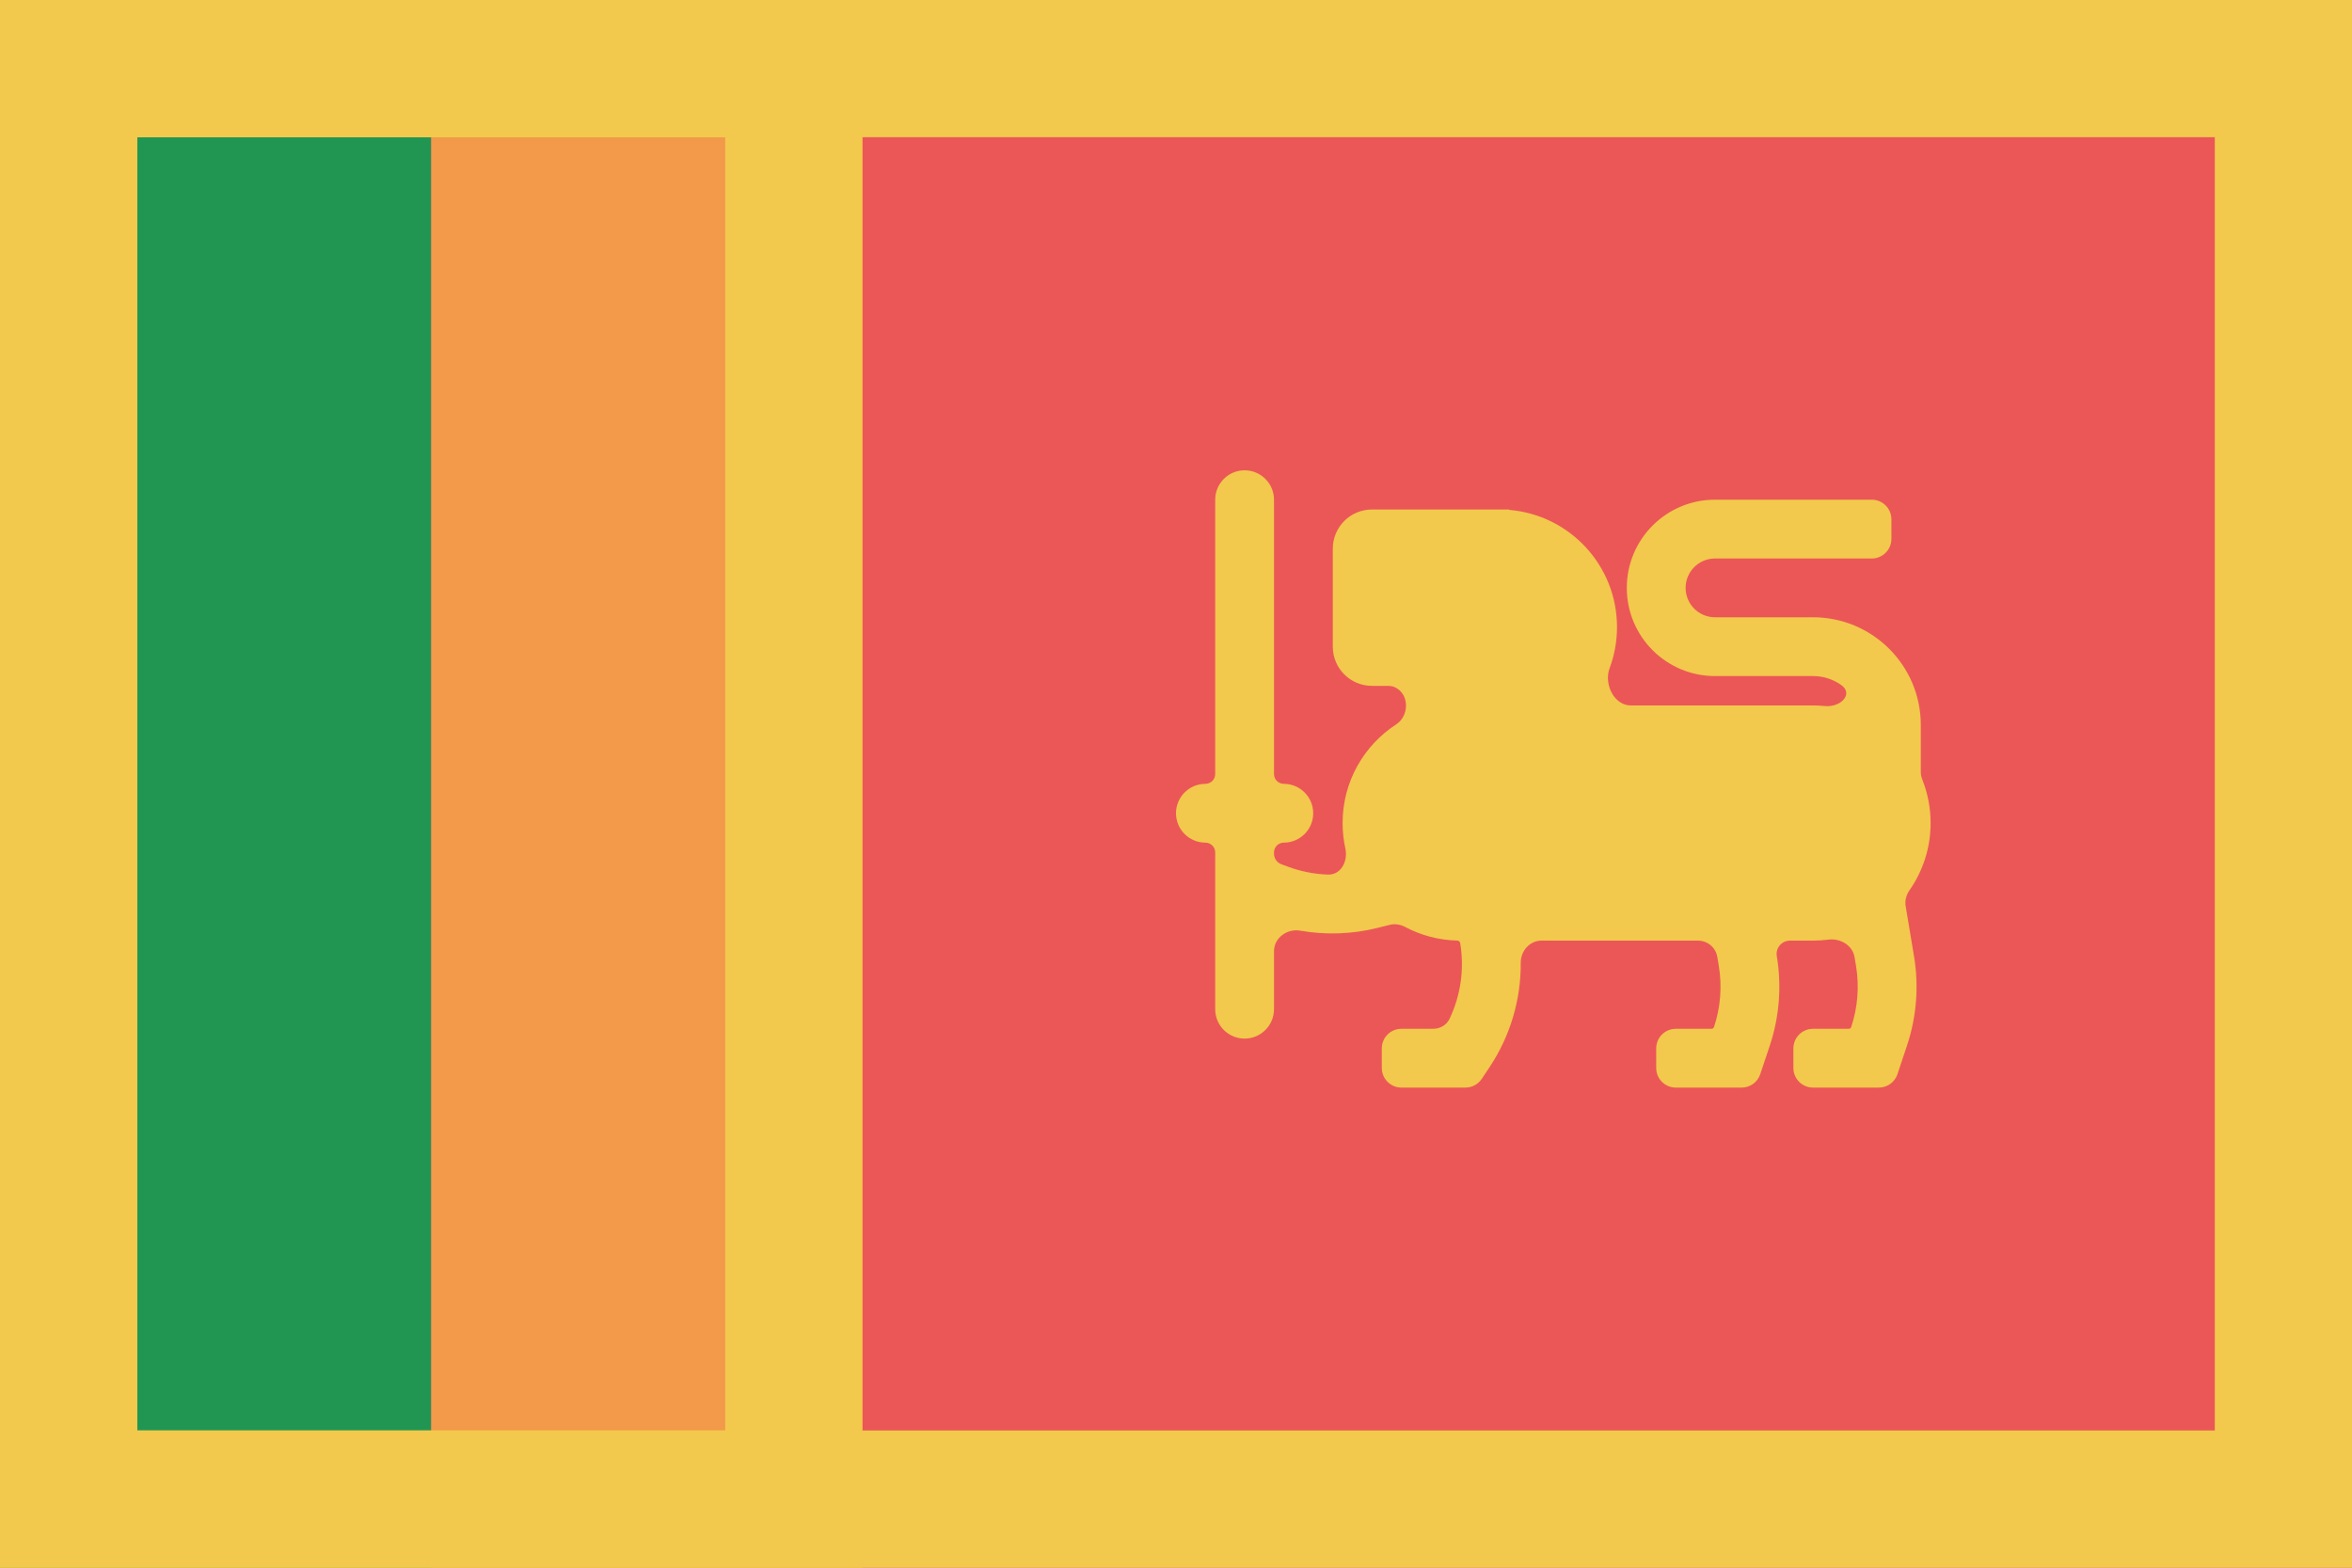 <svg width="120" height="80" viewBox="0 0 120 80" fill="none" xmlns="http://www.w3.org/2000/svg">
<g clip-path="url(#clip0)">
<path d="M120 0H0V80H120V0Z" fill="#EB5757"/>
<path d="M22 0H0V80H22V0Z" fill="#219653"/>
<path d="M44 0H22V80H44V0Z" fill="#F2994A"/>
<path d="M3.5 76.5V3.5H116.5V76.5H3.5Z" stroke="#F2C94C" stroke-width="7"/>
<path d="M3.5 76.5V3.5H40.5V76.5H3.5Z" stroke="#F2C94C" stroke-width="7"/>
<path fill-rule="evenodd" clip-rule="evenodd" d="M65 25.5C65 24.672 64.328 24 63.5 24C62.672 24 62 24.672 62 25.5V39.5C62 39.776 61.776 40 61.5 40C60.672 40 60 40.672 60 41.5C60 42.328 60.672 43 61.5 43C61.776 43 62 43.224 62 43.5L62 45L62 46.039L62 51.5C62 52.328 62.672 53 63.5 53C64.328 53 65 52.328 65 51.5V48.539C65 47.858 65.669 47.375 66.34 47.493C67.643 47.72 68.985 47.675 70.281 47.351L70.91 47.194C71.174 47.128 71.451 47.176 71.691 47.303C72.488 47.726 73.392 47.975 74.351 47.998C74.425 48 74.488 48.053 74.5 48.126C74.721 49.449 74.526 50.8 73.954 51.996C73.802 52.316 73.469 52.5 73.115 52.5H71.5C70.948 52.5 70.5 52.948 70.5 53.5V54.5C70.5 55.052 70.948 55.5 71.5 55.5H74.5H74.768C75.102 55.5 75.414 55.333 75.6 55.055L75.748 54.832L75.993 54.464C77.052 52.877 77.601 51.017 77.589 49.132C77.585 48.529 78.046 48 78.648 48H86.632C87.121 48 87.538 48.353 87.619 48.836L87.694 49.287C87.868 50.332 87.784 51.405 87.449 52.411C87.431 52.464 87.381 52.5 87.325 52.5H85.5C84.948 52.5 84.5 52.948 84.5 53.5V54.5C84.5 55.052 84.948 55.5 85.5 55.5H88.5H88.86C89.291 55.5 89.673 55.225 89.809 54.816L89.923 54.474L90.295 53.359C90.785 51.889 90.908 50.322 90.653 48.793C90.584 48.378 90.904 48 91.325 48H92.5C92.765 48 93.027 47.983 93.283 47.949C93.894 47.87 94.519 48.236 94.62 48.844L94.694 49.287C94.868 50.332 94.784 51.405 94.449 52.411C94.431 52.464 94.381 52.5 94.325 52.5H92.5C91.948 52.5 91.5 52.948 91.5 53.5V54.5C91.5 55.052 91.948 55.5 92.5 55.5H95.5H95.86C96.291 55.5 96.673 55.225 96.809 54.816L96.923 54.474L97.295 53.359C97.785 51.889 97.908 50.322 97.653 48.793L97.227 46.235C97.179 45.952 97.26 45.664 97.425 45.428C98.103 44.457 98.5 43.275 98.5 42C98.5 41.22 98.351 40.475 98.08 39.791C98.03 39.663 98 39.527 98 39.389V37C98 33.962 95.538 31.5 92.5 31.5H87.5C86.672 31.5 86 30.828 86 30C86 29.172 86.672 28.5 87.5 28.5H95.5C96.052 28.5 96.5 28.052 96.5 27.5V26.5C96.5 25.948 96.052 25.5 95.5 25.5H87.5C85.015 25.5 83 27.515 83 30C83 32.485 85.015 34.5 87.5 34.5H92.5C93.032 34.5 93.525 34.666 93.93 34.949C94.594 35.413 93.909 36.11 93.103 36.03C92.904 36.01 92.703 36 92.5 36H83.209C82.345 36 81.821 34.907 82.123 34.097C82.367 33.444 82.5 32.738 82.5 32C82.5 28.858 80.085 26.28 77.01 26.021C77.004 26.021 77 26.016 77 26.011C77 26.005 76.995 26 76.989 26H76.5H70C68.895 26 68 26.895 68 28V33C68 34.105 68.895 35 70 35H70.837C71.125 35 71.389 35.157 71.552 35.395C71.891 35.889 71.741 36.637 71.238 36.963C69.59 38.033 68.5 39.889 68.5 42C68.5 42.447 68.549 42.882 68.641 43.301C68.784 43.947 68.415 44.653 67.755 44.631C67.054 44.607 66.358 44.47 65.694 44.221L65.368 44.099C65.147 44.016 65 43.804 65 43.567V43.5C65 43.224 65.224 43 65.5 43C66.328 43 67 42.328 67 41.5C67 40.672 66.328 40 65.5 40C65.224 40 65 39.776 65 39.5V25.5Z" fill="#F2C94C"/>
</g>
<defs>
<clipPath id="clip0">
<rect width="120" height="80" fill="white"/>
</clipPath>
</defs>
</svg>
